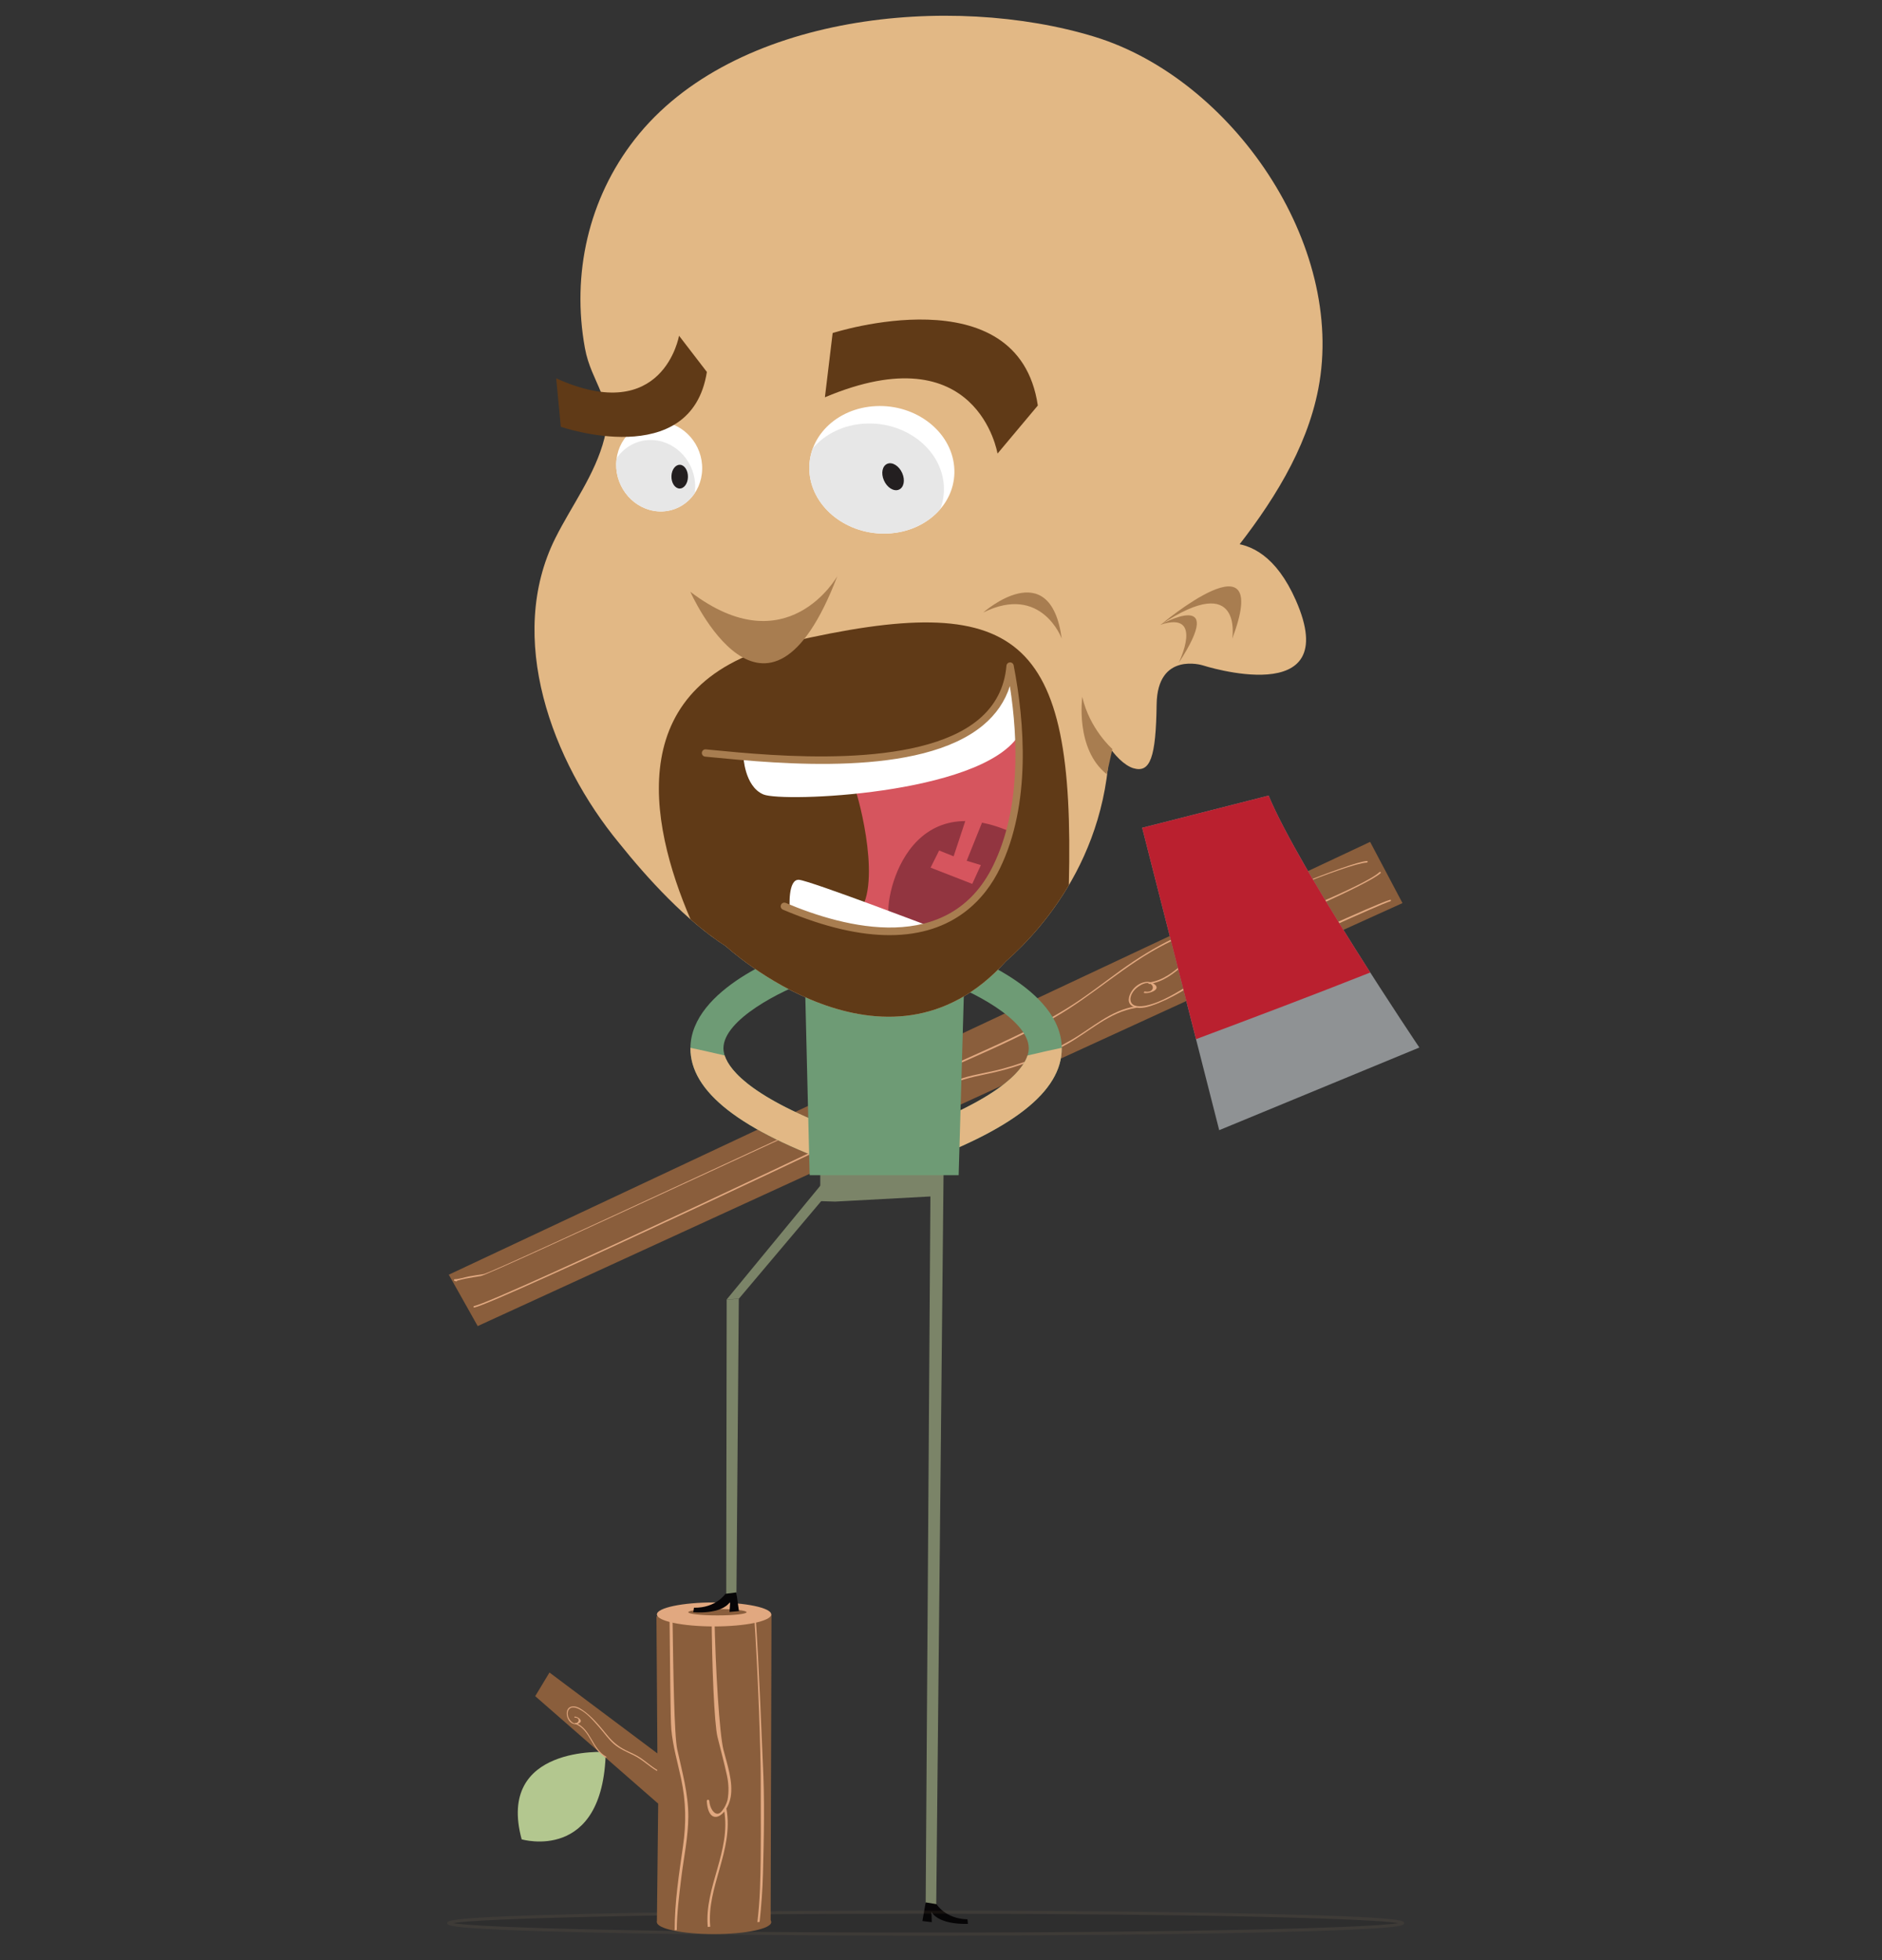 <?xml version="1.0" encoding="utf-8"?>
<!-- Generator: Adobe Illustrator 16.0.0, SVG Export Plug-In . SVG Version: 6.00 Build 0)  -->
<!DOCTYPE svg PUBLIC "-//W3C//DTD SVG 1.1//EN" "http://www.w3.org/Graphics/SVG/1.1/DTD/svg11.dtd">
<svg version="1.1" id="Layer_1" xmlns="http://www.w3.org/2000/svg" xmlns:xlink="http://www.w3.org/1999/xlink" x="0px" y="0px"
	 width="480px" height="500px" viewBox="0 0 480 500" enable-background="new 0 0 480 500" xml:space="preserve">
<rect x="0" y="0" width="480" height="500" fill="#333333" stroke="none"/>
<g>
	<g>
		<polyline fill="#8A5E3C" points="315.471,249.425 121.836,338.266 114.464,325.156 349.446,214.752 357.702,230.368 
			322.449,246.342 		"/>
		<g>
			<path fill="#E1A880" d="M354.563,229.917c-2.83,0.814-26.918,11.987-29.687,12.975c-2.402,0.859-4.962,1.233-7.426,1.79
				c-3.497,0.793-6.437,2.097-9.399,4.014c-4.488,2.903-9.185,6.09-14.331,7.817c-1.54,0.523-3.325,0.898-4.718,0.247
				c-1.684-0.788-1.21-2.716-0.265-4.065c1.345-1.934,4.017-3.033,5.803-1.558c1.589,1.315-1.453,2.41-2.68,2.162
				c-0.272-0.051-0.077-0.43,0.191-0.375c2.07,0.418,2.641-1.503,1.103-2.072c-0.93-0.348-2.079,0.298-2.844,0.828
				c-1.267,0.875-2.317,2.471-1.915,3.771c0.456,1.469,2.508,1.357,3.959,1.052c3.999-0.857,7.942-3.406,11.361-5.507
				c2.674-1.643,5.216-3.582,8.082-4.915c3.125-1.452,6.606-1.993,9.903-2.726c3.953-0.88,28.946-12.711,32.827-13.828
				C354.812,229.45,354.846,229.837,354.563,229.917L354.563,229.917z"/>
			<path fill="#E1A880" d="M289.747,257.081c-6.906,1.109-11.813,6.04-17.69,9.308c-5.719,3.18-11.949,5.641-18.288,7.108
				c-3.486,0.811-6.958,1.333-10.323,2.712c-3.293,1.346-6.327,3.283-9.408,5.013c-5.446,3.064-106.946,51.011-113.04,52.305
				c-0.287,0.062-0.322-0.326-0.035-0.387c6.346-1.351,107.942-49.473,113.604-52.651c2.875-1.617,5.684-3.312,8.725-4.635
				c3.126-1.358,6.442-1.863,9.716-2.579c7.029-1.535,13.904-4.351,20.167-7.954c5.527-3.183,9.97-7.572,16.537-8.63
				C290.001,256.643,290.034,257.032,289.747,257.081L289.747,257.081z"/>
			<path fill="#E1A880" d="M352.131,222.708c-2.695,2.69-27.554,13.584-31.243,14.298c-1.961,0.382-3.925,0.705-5.88,1.14
				c-1.231,0.277-2.408,0.753-3.443,1.481c-0.483,0.401-0.856,0.865-1.119,1.39c-0.787,1.38,0.99,1.631,2.11,1.201
				c0.278-0.106,0.428,0.243,0.153,0.351c-3.774,1.452-3.403-1.831-0.961-3.546c1.904-1.338,4.793-1.622,6.969-2.019
				c4.228-0.771,29.908-11.353,33.071-14.507C351.992,222.298,352.335,222.507,352.131,222.708L352.131,222.708z"/>
			<path fill="#E1A880" d="M310.407,240.743c-6.868,1.801-10.113,9.196-17.26,10.251c-0.287,0.046-0.325-0.343-0.035-0.384
				c7.078-1.047,10.392-8.451,17.261-10.257C310.658,240.277,310.692,240.667,310.407,240.743L310.407,240.743z"/>
			<path fill="#E1A880" d="M116.327,326.856c-0.266-0.084-0.505-0.07-0.559-0.314c-0.026-0.131,0.136-0.237,0.265-0.236
				c1.124-0.024,2.322-0.459,3.446-0.681c1.283-0.248,2.574-0.424,3.862-0.623c2.535-0.394,100.637-46.469,103.141-47.127
				c5.246-1.38,10.306-3.457,15.26-5.709c10.308-4.697,20.931-9.084,30.541-15.052c4.688-2.914,9.005-6.321,13.448-9.532
				c4.29-3.105,8.701-5.826,13.5-8.191c4.96-2.453,10.06-4.935,15.201-6.99c4.066-1.63,29.941-12.562,34.206-12.762
				c0.289-0.013,0.205,0.384-0.081,0.394c-4.889,0.229-31.453,11.482-35.997,13.587c-5.129,2.375-10.302,4.649-15.339,7.2
				c-10.134,5.133-18.301,12.974-28.086,18.624c-9.319,5.385-19.501,9.646-29.351,14.02c-4.547,2.021-9.209,3.73-14.002,4.991
				c-2.516,0.664-100.636,46.661-103.182,47.053c-1.287,0.197-2.565,0.405-3.849,0.655c-0.673,0.132-1.34,0.304-2.008,0.485
				c-1.253,0.351-0.071-0.121-0.23-0.169C116.773,326.556,116.583,326.934,116.327,326.856L116.327,326.856z"/>
		</g>
	</g>
	<path fill="#8F9294" d="M362.004,267.208l-51.048,21.085l-19.649-77.135l32.245-8.215
		C331.42,221.811,362.004,267.208,362.004,267.208z"/>
	<path fill="#BA202F" d="M323.552,202.943c4.519,10.834,16.527,30.419,25.934,45.128c-14.748,5.841-29.587,11.446-44.442,17.004
		l-13.736-53.917L323.552,202.943z"/>
</g>
<path fill="#6E9B75" d="M214.886,297.611c-26.17-9.251-38.858-19.154-38.791-30.272c0.094-15.307,24.919-24.188,27.749-25.15
	l2.709,7.969c-7.178,2.451-22.004,9.889-22.043,17.235c-0.016,3.167,3.184,11.68,33.182,22.286L214.886,297.611z M206.553,250.157
	l-1.355-3.985l1.357,3.984L206.553,250.157L206.553,250.157z"/>
<path fill="#E2B885" d="M184.824,269.24c-1.625-0.38-3.245-0.761-4.872-1.124c-1.281-0.286-2.57-0.556-3.854-0.834
	c0,0.021-0.003,0.035-0.003,0.057c-0.067,11.118,12.621,21.021,38.791,30.272l2.805-7.933
	C192.342,280.714,186.13,273.251,184.824,269.24z"/>
<path fill="#6E9B75" d="M229.203,289.679c29.998-10.606,33.197-19.119,33.181-22.286c-0.04-7.347-14.865-14.784-22.042-17.235
	l2.708-7.969c2.831,0.963,27.656,9.844,27.749,25.15c0.068,11.118-12.62,21.021-38.791,30.272L229.203,289.679z M240.342,250.157
	l-0.001-0.001l1.356-3.984L240.342,250.157L240.342,250.157z"/>
<path fill="#E2B885" d="M262.069,269.24c1.623-0.38,3.246-0.761,4.872-1.124c1.283-0.286,2.569-0.556,3.854-0.834
	c0,0.021,0.004,0.035,0.004,0.057c0.068,11.118-12.62,21.021-38.791,30.272l-2.805-7.933
	C254.553,280.714,260.765,273.251,262.069,269.24z"/>
<polyline fill="#7B8468" points="209.205,306.389 209.207,289.88 240.755,288.992 238.784,485.777 236.092,485.485 237.298,305.202 
	212.995,306.51 "/>
<polygon fill="#6E9B75" points="244.503,299.779 246.184,241.429 205.1,242.122 206.495,299.779 "/>
<path fill="#070507" d="M238.864,485.737c0,0,2.257,3.743,7.882,3.848l0.127,1.154c0,0-7.209,0.443-9.318-3.055l0.094,2.631
	l-2.392-0.283l0.837-4.758L238.864,485.737z"/>
<g opacity="0.1">
	<path fill="#010101" d="M114.464,490.563c0,1.552,54.449,2.803,121.612,2.803c67.179,0,121.626-1.251,121.626-2.803
		c0-1.547-54.447-2.806-121.626-2.806C168.913,487.758,114.464,489.017,114.464,490.563z"/>
	<path fill="#A38060" d="M236.076,493.76c-32.505,0-63.048-0.291-86.001-0.819c-36.004-0.829-36.004-1.724-36.004-2.377
		c0-0.652,0-1.545,36.004-2.376c22.988-0.531,53.531-0.823,86.001-0.823c32.477,0,63.025,0.292,86.015,0.823
		c36.004,0.831,36.004,1.724,36.004,2.376c0,0.653,0,1.548-36.004,2.377C299.136,493.469,268.589,493.76,236.076,493.76z
		 M115.581,490.563c6.804,1.199,52.362,2.409,120.495,2.409c68.141,0,113.706-1.21,120.51-2.409
		c-6.807-1.201-52.375-2.413-120.51-2.413C167.948,488.15,122.387,489.362,115.581,490.563z"/>
</g>
<path fill="#E2B885" d="M279.153,9.375c-36.325-11.123-92.021-6.093-117.226,26.125c-11.875,15.182-16.17,34.481-12.746,53.295
	c1.644,9.033,7.5,13.077,4.975,23c-2.368,9.296-8.278,17.002-12.513,25.47c-12.669,25.342-0.905,57.012,16.292,77.829
	c7.239,9.052,17.193,19.908,27.148,26.249c0,0,40.901,37.825,71.485,3.87l0,0c9.783-8.618,29.113-30.245,26.143-64.666l-1.12-1.357
	c19.258-24.044,48.645-49.166,54.628-79.935C343.403,62.326,314.127,20.084,279.153,9.375z"/>
<path fill="#603A17" d="M201.372,163.798c-42.845,9.857-35.951,45.831-25.254,70.713c2.938,2.574,5.953,4.913,8.967,6.832
	c0,0,40.901,37.825,71.485,3.87c4.384-3.861,10.681-10.343,16.031-19.406C274.246,161.518,259.75,150.367,201.372,163.798z"/>
<path fill="#E2B885" d="M304.469,140.965c0,0,16.013-10.561,26.031,12.152c12.471,28.328-23.794,16.589-23.794,16.589
	s-11.529-3.569-11.71,9.982c-0.189,13.529-1.61,17.564-5.945,16.271c-4.33-1.313-10.93-10.339-8.893-17.117
	C288.971,149.605,304.469,140.965,304.469,140.965z"/>
<g>
	<path fill="#A87D50" d="M296.031,159.369c0,0,28.699-24.218,18.255,3.54C314.286,162.908,317.135,145.331,296.031,159.369z"/>
	<path fill="#A87D50" d="M295.899,159.387c0,0,17.453-9.743,4.681,9.785C300.58,169.171,307.34,155.586,295.899,159.387z"/>
</g>
<path fill="#FFFFFF" d="M157.155,118.303c-0.138,6.305,4.651,11.742,10.72,12.141c6.052,0.379,11.072-4.42,11.212-10.745
	c0.147-6.311-4.653-11.75-10.7-12.137C162.329,107.177,157.318,111.978,157.155,118.303z"/>
<path fill="#E7E7E7" d="M166.604,112.261c-3.863-0.249-7.298,1.623-9.321,4.65c-0.066,0.457-0.116,0.92-0.128,1.392
	c-0.138,6.305,4.651,11.742,10.72,12.141c3.853,0.244,7.285-1.624,9.308-4.641c0.066-0.461,0.11-0.924,0.124-1.403
	C177.455,118.088,172.655,112.646,166.604,112.261z"/>
<path fill="#231F20" d="M171.25,121.448c-0.058,1.67,0.846,3.085,2.008,3.169c1.166,0.07,2.15-1.216,2.199-2.89
	c0.059-1.672-0.84-3.092-2.002-3.167C172.295,118.487,171.304,119.779,171.25,121.448z"/>
<g>
	<path fill="#FFFFFF" d="M206.469,120.705c0.839,8.96,9.773,15.861,19.979,15.383c10.18-0.477,17.746-8.131,16.907-17.106
		c-0.826-8.977-9.77-15.875-19.954-15.388C213.207,104.063,205.646,111.725,206.469,120.705z"/>
	<path fill="#E7E7E7" d="M240.688,123.436c-0.827-8.973-9.769-15.87-19.953-15.384c-5.57,0.258-10.346,2.674-13.403,6.267
		c-0.751,1.986-1.067,4.144-0.864,6.386c0.839,8.96,9.773,15.861,19.979,15.383c5.562-0.261,10.332-2.675,13.388-6.265
		C240.583,127.838,240.897,125.679,240.688,123.436z"/>
	<path fill="#231F20" d="M225.443,122.536c0.792,1.833,2.492,2.896,3.783,2.382c1.295-0.514,1.687-2.407,0.884-4.239
		c-0.8-1.822-2.493-2.894-3.781-2.383C225.029,118.818,224.639,120.71,225.443,122.536z"/>
</g>
<path fill="#603A17" d="M141.859,96.513l1.17,12.354c0,0,33.254,11.485,37.257-13.988l-7.099-9.242
	C173.188,85.638,169.224,108.878,141.859,96.513z"/>
<path fill="#A87D50" d="M283.706,191.063c0,0-5.818-5.106-7.671-13.295c0,0-1.878,13.297,6.25,19.731L283.706,191.063z"/>
<path fill="#603A17" d="M210.39,101.343l1.974-16.389c0,0,47.333-15.274,52.331,18.485l-10.282,12.266
	C254.412,115.705,249.413,84.893,210.39,101.343z"/>
<g>
	<path fill="#D6555E" d="M217.751,200.445c0.621,0.57,7.009,23.042,1.886,31.474l14.604,5.149c0,0,29.389-2.159,25.372-49.722
		L217.751,200.445z"/>
	<path fill="#923540" d="M227.06,234.534c-2.304-1.356,2.589-35.021,31.083-22.171C258.143,212.363,246.281,245.857,227.06,234.534z
		"/>
	<path fill="#FFFFFF" d="M257.551,174.084c0,0-0.654,4.927-6.373,8.788c-0.624,0.716-1.392,1.826-2.236,2.342
		c-5.74,3.511-9.104,5.467-15.725,6.511c-1.095,0.173-5.608,1.275-6.656,1.168c-9.244,1.575-21.771,0.765-36.977-0.154
		c0,0,0.23,7.855,5.128,9.915c4.889,2.056,54.792,0.075,64.917-14.785L257.551,174.084z"/>
	<path fill="#FFFFFF" d="M201.412,231.768c0,0-0.55-7.612,2.395-7.34c2.942,0.268,34.147,12.189,34.147,12.189
		S224.268,240.733,201.412,231.768z"/>
	<path fill="#A87D50" d="M226.891,238.546c-7.271,0.001-16.215-1.836-27.208-6.507c-0.474-0.201-0.695-0.748-0.493-1.22
		c0.201-0.474,0.745-0.695,1.221-0.493c14.939,6.345,41.68,13.537,52.929-9.603c6.907-14.213,6.364-31.916,4.225-45.71
		c-1.231,3.88-3.512,7.221-6.813,9.971c-16.063,13.375-52.079,9.859-69.386,8.169l-1.519-0.147
		c-0.511-0.049-0.886-0.504-0.837-1.017c0.049-0.511,0.493-0.887,1.017-0.837l1.521,0.148c15.723,1.537,52.547,5.132,68.013-7.747
		c4.259-3.545,6.658-8.167,7.132-13.735c0.039-0.462,0.414-0.826,0.878-0.85c0.464-0.029,0.875,0.296,0.964,0.753
		c2.803,14.565,4.47,35.378-3.521,51.816C251.448,228.869,243.578,238.545,226.891,238.546z"/>
	<polyline fill="#D6555E" points="246.553,208.349 243.222,218.434 239.527,216.949 237.345,221.326 247.972,225.47 
		250.169,220.672 246.553,219.571 250.773,209.069 248.167,209.486 	"/>
</g>
<path fill="#A87D50" d="M176.071,150.952c0,0,19.308,43.591,37.485-3.981C213.556,146.971,200.758,169.813,176.071,150.952z"/>
<path fill="#A87D50" d="M250.773,156.245c0,0,17.07-15.127,20.025,6.664C270.799,162.908,265.646,148.878,250.773,156.245z"/>
<g>
	<ellipse fill="#8A5E3C" cx="182.123" cy="490.304" rx="14.581" ry="3.062"/>
	<path fill="#B3C78F" d="M154.495,446.915c0,0-27.983-1.82-21.445,22.274C133.05,469.189,153.838,475.298,154.495,446.915z"/>
	<path fill="#8A5E3C" d="M193.042,410.394c-8.558,0.813-17.094,1.449-25.618,1.918l0.241,34.955l-27.523-20.632l-3.636,6.033
		l31.365,27.415l-0.329,30.221c9.407-0.972,19.599,0.573,29.009-0.315l0.214-78.172
		C195.524,411.942,194.287,410.275,193.042,410.394z"/>
	<g>
		<path fill="#E1A880" d="M171.519,412.07c-0.254,0.015-0.506,0.032-0.758,0.046c0.138,12.954,0.226,26.443,0.458,29.024
			c0.381,4.265,1.609,8.435,2.495,12.578c1.25,5.895,1.331,11.291,0.491,17.156c-0.999,6.991-2.155,14.303-2.128,21.516
			c0.175-0.016,0.348-0.034,0.523-0.053c0.034-4.486,0.649-9.077,1.145-13.236c0.626-5.228,1.796-10.47,1.809-15.776
			c0.02-5.785-1.608-11.477-2.812-17.021C171.944,442.616,171.728,426.676,171.519,412.07z"/>
		<path fill="#E1A880" d="M182.196,411.322c-0.233,0.018-0.468,0.036-0.702,0.054c0.067,13.787,0.696,28.418,1.503,31.704
			c0.797,3.257,1.688,6.48,2.398,9.77c0.447,2.073,0.547,4.199,0.165,6.289c-0.271,1.021-0.717,1.917-1.332,2.689
			c-1.554,2.172-3.184-0.364-3.314-2.376c-0.035-0.497-0.671-0.48-0.645,0.016c0.446,6.775,5.189,3.901,6.082-1.029
			c0.698-3.85-0.897-8.454-1.824-12.048C183.518,442.48,182.472,426.168,182.196,411.322z"/>
		<path fill="#E1A880" d="M180.51,491.538c0.211-0.021,0.424-0.041,0.635-0.064c-0.975-10.13,6.01-19.475,4.146-30.004
			c-0.085-0.488-0.703-0.265-0.615,0.221C186.535,472.175,179.587,481.396,180.51,491.538z"/>
		<path fill="#E1A880" d="M192.604,410.431c-0.127,0.014-0.25,0.022-0.375,0.034c1.2,16.786,1.797,37.678,1.791,42.935
			c-0.015,9.488,0.157,18.976-0.188,28.454c-0.104,2.839-0.34,5.652-0.656,8.452c0.187-0.017,0.371-0.035,0.558-0.056
			c0.452-4.112,0.756-8.251,0.867-12.469c0.246-9.289,0.444-18.812-0.042-28.096C194.332,445.239,193.68,426.231,192.604,410.431z"
			/>
	</g>
	<path fill="#E1A880" d="M167.578,451.451c-1.466-0.859-2.714-2.006-4.104-2.967c-1.208-0.834-2.611-1.386-3.919-2.035
		c-1.854-0.93-3.27-2.111-4.569-3.686c-1.965-2.383-3.989-4.973-6.596-6.689c-0.78-0.519-1.733-0.974-2.684-0.732
		c-1.154,0.294-1.306,1.571-1.054,2.541c0.354,1.389,1.664,2.408,3.025,1.691c1.214-0.639-0.312-1.701-1.076-1.695
		c-0.171,0-0.144,0.265,0.027,0.263c1.294-0.014,1.2,1.272,0.183,1.445c-0.617,0.105-1.142-0.443-1.471-0.872
		c-0.541-0.708-0.798-1.843-0.275-2.618c0.59-0.875,1.754-0.555,2.53-0.184c2.135,1.028,3.859,3.124,5.383,4.867
		c1.189,1.364,2.236,2.901,3.606,4.094c1.496,1.298,3.397,2.064,5.151,2.93c2.099,1.038,3.729,2.713,5.736,3.892
		C167.616,451.778,167.723,451.539,167.578,451.451L167.578,451.451z"/>
	<path fill="#E1A880" d="M154.592,448.084c-3.586-1.976-3.842-7.051-7.758-8.59c-0.157-0.062-0.263,0.18-0.105,0.244
		c3.882,1.521,4.17,6.609,7.76,8.587C154.637,448.407,154.744,448.166,154.592,448.084L154.592,448.084z"/>
	<path fill="#E1A880" d="M196.704,411.816c0,1.692-6.527,3.064-14.581,3.064c-8.051,0-14.58-1.372-14.58-3.064
		c0-1.688,6.529-3.06,14.58-3.06C190.177,408.757,196.704,410.129,196.704,411.816z"/>
	<path fill="#8A5E3C" d="M190.411,411.25c0,0.453-3.326,0.82-7.427,0.82c-4.104,0-7.43-0.367-7.43-0.82
		c0-0.45,3.326-0.819,7.43-0.819C187.085,410.431,190.411,410.8,190.411,411.25z"/>
</g>
<path fill="#7B8468" d="M185.339,331.477l-0.115,75.837l2.597-0.126l0.612-75.891C187.408,331.407,186.376,331.469,185.339,331.477z
	"/>
<path fill="#070507" d="M185.023,406.557c0,0-2.404,3.654-8.025,3.549l-0.176,1.147c0,0,7.196,0.709,9.43-2.703l-0.196,2.633
	l2.411-0.212l-0.666-4.771L185.023,406.557z"/>
<polyline fill="#7B8468" points="188.432,331.297 212.753,302.472 209.205,302.472 185.339,331.477 "/>
</svg>
